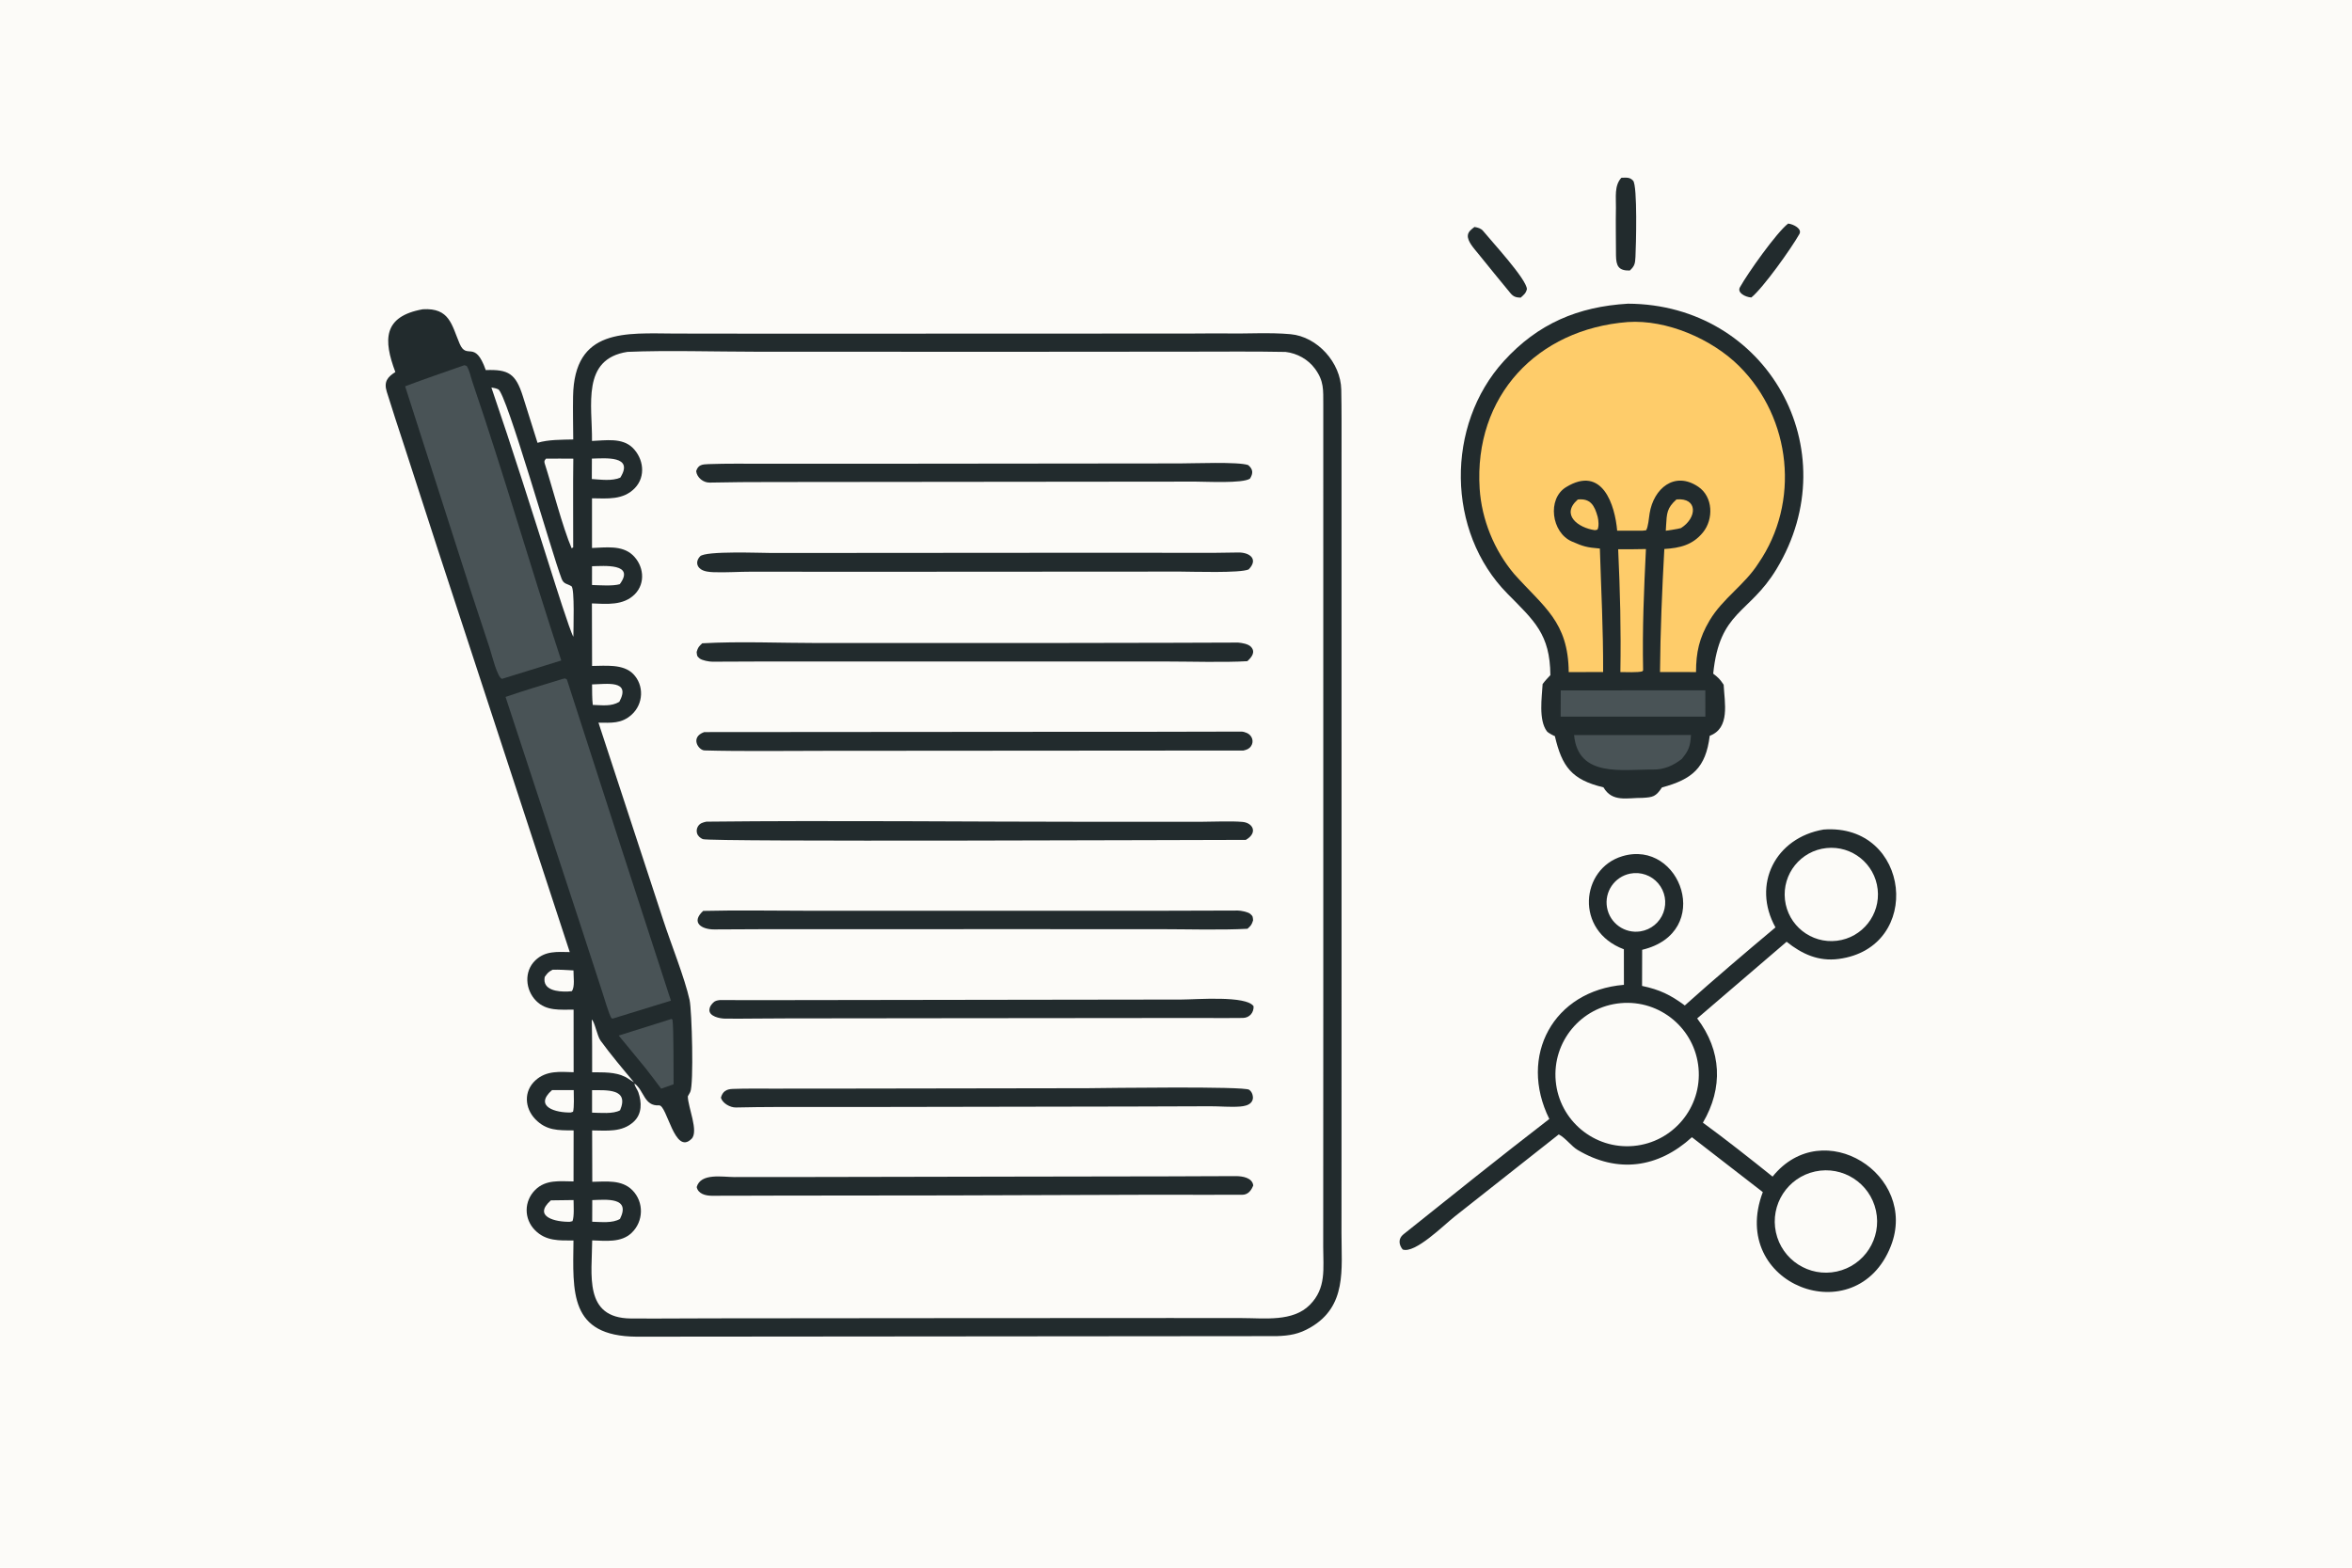 <?xml version="1.0" encoding="utf-8" ?><svg xmlns="http://www.w3.org/2000/svg" xmlns:xlink="http://www.w3.org/1999/xlink" width="1536" height="1024" viewBox="0 0 1536 1024"><path fill="#FCFBF8" d="M0 0L1536 0L1536 1024L0 1024L0 0Z"/><path fill="#222B2D" d="M276.117 202.007C293.671 200.963 294.922 212.183 300.178 224.505C304.879 235.528 310.047 221.33 317.242 241.74C332.1 241.173 336.778 244.096 341.419 258.7C344.633 268.813 347.807 279.127 351.036 289.243C358.051 287.08 366.954 287.243 374.36 287.055C374.294 277.735 374.09 268.279 374.247 258.972C375.004 214.128 408.465 217.722 441.005 217.876L490.602 217.938L656.809 217.922L779.278 217.853C786.359 217.835 793.502 217.723 800.572 217.794C814.485 218.079 828.944 217.033 842.776 218.289C860.418 219.891 875.592 236.953 875.927 254.498C876.19 268.219 876.114 281.79 876.112 295.432L876.105 369.88L876.119 600.324L876.098 758.39L876.077 805.641C876.062 829.197 879.695 853.221 855.79 867.102C848.324 871.438 842.332 872.442 833.827 872.74L415.722 873.108C371.633 872.771 374.126 843.978 374.516 810.267C365.142 810.304 356.507 810.724 349.416 803.59C342.02 796.15 342.151 784.55 349.545 777.208C356.472 770.329 365.603 771.626 374.557 771.691L374.61 738.37L374.149 738.368C364.521 738.309 356.851 738.525 349.65 731.108C342.584 723.831 341.87 712.81 349.633 705.735C356.89 699.12 365.586 700.101 374.618 700.362L374.594 659.494C365.863 659.451 356.84 660.562 350.112 653.751C343.041 646.595 342.082 634.494 349.641 627.236C356.128 621.008 363.746 621.762 372.081 621.889L286.381 360.302L264.026 291.352C260.177 279.532 256.231 267.718 252.571 255.842C250.569 249.347 253.053 246.242 258.189 243.021C250.333 222.137 250.033 206.679 276.117 202.007Z"/><path fill="#FCFBF8" d="M409.788 229.838C435.024 228.746 467.428 229.716 493.287 229.732L655.924 229.787L778.769 229.692C799.018 229.676 819.328 229.485 839.56 229.876C847.18 230.755 854.301 234.783 858.714 240.78C864.762 248.998 864.124 254.633 864.184 264.395L864.195 654.269L864.157 777.06L864.134 814.331C864.123 828.662 866.283 841.324 855.419 852.302C844.313 863.526 825.872 860.966 811.214 860.958L764.657 860.915L600.563 861.004L466.077 861.128L428.184 861.26C422.761 861.278 417.324 861.278 411.902 861.221C381.007 860.897 386.615 832.572 386.736 810.208C395.503 810.453 405.67 811.869 412.542 805.255C420.352 797.737 420.628 785.204 412.997 777.452C406.065 770.41 395.853 771.818 386.796 771.944L386.696 738.383C396.165 738.448 406.207 739.774 413.838 732.707C419.378 727.577 419.159 720.041 416.838 713.374C416.175 711.469 414.349 709.42 414.385 707.731C420.725 712.364 420.557 722.59 430.397 722.016C435.687 721.708 440.478 755.027 451.641 743.854C456.445 739.045 449.221 723.044 449.189 716.128C449.739 715.194 450.281 714.259 450.766 713.289C453.19 708.435 451.839 659.996 450.34 653.165C447.208 638.894 437.928 615.801 433.127 600.988L390.84 472.037C399.229 472.095 405.827 472.837 412.499 466.819C420.248 459.829 420.788 447.654 413.511 440.212C406.956 433.508 395.179 434.957 386.663 434.994L386.553 394.145C396.146 394.524 407.069 395.672 414.521 388.196C421.856 380.836 420.386 369.216 413.067 362.46C406.077 356.008 395.481 357.639 386.615 357.937L386.611 325.485C396.592 325.588 407.054 326.761 414.669 318.75C421.908 311.136 420.278 299.453 413.111 292.448C406.281 285.772 395.446 287.68 386.606 288.026C386.875 264.839 379.541 234.445 409.788 229.838Z"/><path fill="#222B2D" d="M459.875 478.191L688.418 478.012C729.029 478 769.772 478.036 810.392 477.867C811.787 477.836 813.014 478.216 814.276 478.763C817.627 480.218 819.152 484.206 817.018 487.336C815.734 489.22 814.234 489.708 812.062 490.234L537.956 490.432C515.897 490.443 483.186 490.842 460.087 490.173C456.123 490.058 450.493 481.574 459.875 478.191Z"/><path fill="#222B2D" d="M504.339 361.204L709.407 361.057L780.092 361.095C789.589 361.109 799.071 361.129 808.563 360.885C815.901 360.696 822.114 365.12 815.443 371.95C809.915 374.449 778.88 373.386 770.625 373.359L560.536 373.483L490.896 373.425C482.637 373.415 474.297 374.041 466.053 373.755C463.386 373.662 459.894 373.359 457.663 371.793C456.255 370.805 455.331 369.476 455.282 367.715C455.237 366.116 456.124 364.501 457.206 363.387C460.824 359.661 497.281 361.224 504.339 361.204Z"/><path fill="#222B2D" d="M458.607 420.197C482.61 418.826 510.391 420.023 534.724 420.025L678.432 420.018L766.232 419.86C780.231 419.818 794.548 419.734 808.561 419.721C811.13 419.943 815.189 420.607 816.963 422.505C820.167 425.934 817.372 429.32 814.592 431.88C799.656 432.787 776.803 432.089 761.062 432.086L659.013 432.081L526.669 432.084C506.251 432.086 485.681 432.068 465.254 432.216C463.137 432.231 458.462 431.367 456.879 430.086C454.943 428.52 455.216 427.967 454.953 425.836C455.905 422.744 456.246 422.441 458.607 420.197Z"/><path fill="#222B2D" d="M657.274 768.562L764.84 768.387C778.929 768.43 792.984 768.171 807.059 768.228C811.414 768.246 817.809 769.226 818.451 774.307C817.201 777.557 815.087 780.381 811.301 780.413C804.249 780.474 797.171 780.436 790.118 780.434L746.287 780.422L619.125 780.832L509.097 780.953C494.325 780.906 479.581 781.14 464.823 781.056C460.748 781.033 455.912 779.81 454.989 775.374C457.596 766.028 471.874 768.83 479.52 768.84L520.815 768.821L657.274 768.562Z"/><path fill="#222B2D" d="M459.204 594.992C481.661 594.429 506.45 594.906 529.094 594.904L661.948 594.896L762.313 594.885C777.575 594.882 792.998 594.854 808.273 594.756C810.283 594.743 815.021 595.668 816.519 596.958C818.392 598.569 818.121 599.055 818.345 601.169C817.353 604.195 817.03 604.488 814.682 606.668C797.801 607.614 774.229 606.936 756.948 606.931L650.282 606.922L524.472 606.941C505.131 606.946 485.799 606.951 466.46 607.098C458.37 607.159 450.884 602.71 459.204 594.992Z"/><path fill="#222B2D" d="M461.274 536.708C545.455 535.798 631.564 536.787 715.843 536.796L785.1 536.77C793.096 536.759 803.514 536.205 811.372 536.862C818.185 537.431 821.688 543.896 813.604 548.605C783.92 548.592 463.205 550.003 458.952 548.11C457.257 547.355 455.735 546.088 455.2 544.247C454.781 542.807 454.976 541.223 455.73 539.93C457.024 537.709 458.906 537.244 461.274 536.708Z"/><path fill="#222B2D" d="M770.459 302.699C779.312 302.726 808.757 301.48 815.151 303.788C818.459 306.581 818.431 309.217 816.307 312.647C811.436 315.908 787.601 314.575 780.68 314.581L713.227 314.645L504.187 314.856C490.595 314.847 477.077 314.932 463.505 315.226C459.362 315.316 455.162 312.045 454.632 307.758C455.949 303.541 458.577 303.301 462.682 303.154C474.921 302.716 487.234 302.906 499.486 302.918L564.073 302.916L770.459 302.699Z"/><path fill="#222B2D" d="M666.767 653.033L771.589 652.888C780.87 652.895 814.016 650.097 818.677 657.298C818.846 661.506 815.972 664.851 811.636 664.914C804.678 665.016 797.705 664.963 790.744 664.964L747.75 664.963L614.812 665.087L514.057 665.202C500.53 665.168 487.034 665.496 473.528 665.363C470.148 665.33 462.905 663.915 463.291 659.466C463.458 657.539 464.36 656.411 465.652 655.024C466.861 653.726 468.294 653.447 470.056 653.239C491.206 653.33 512.652 653.252 533.768 653.229L666.767 653.033Z"/><path fill="#222B2D" d="M710.59 710.807C723.148 710.681 812.518 709.423 815.793 711.828C817.327 712.955 818.039 714.591 818.224 716.455C818.364 717.865 817.906 719.218 816.952 720.24C815.261 722.053 812.323 722.578 809.948 722.771C803.601 723.288 796.777 722.578 790.359 722.608L738.771 722.775L577.875 723.053L507.87 723.069C498.752 723.079 489.711 723.198 480.6 723.394C476.949 723.472 471.959 720.784 470.789 717.042C471.885 712.989 474.246 711.425 478.471 711.276C487.222 710.966 496.019 711.098 504.781 711.092L554.048 711.054L710.59 710.807Z"/><path fill="#495356" d="M367.421 443.474L369.04 443.148C369.434 443.38 369.827 443.613 370.221 443.845C388.815 501.631 420.555 599.853 438.153 653.625L400.152 665.328L399.301 665.072C397.668 662.492 394.53 651.611 393.327 647.971L378.584 602.684L330.158 455.228C342.453 450.97 354.972 447.265 367.421 443.474Z"/><path fill="#495356" d="M303.29 238.54L304.838 239.095C306.941 242.87 307.222 245.674 308.569 249.623C329.078 309.745 346.689 371.101 366.542 431.43L327.9 443.413C324.855 442.921 320.999 427.075 319.817 423.472L307.223 385.268L264.572 252.322C277.302 247.521 290.43 243.047 303.29 238.54Z"/><path fill="#495356" d="M438.585 665.543L439.159 666.069C440.01 670.892 439.815 701.402 439.89 708.241L431.783 711.12C428.555 706.713 424.988 702.181 421.656 697.82L404.064 676.416L438.585 665.543Z"/><path fill="#FCFBF8" d="M320.91 253.11C322.48 253.366 323.917 253.614 325.371 254.289C330.814 256.817 360.434 361.777 366.775 378.065C368.193 381.709 370.497 381.19 373.187 382.927C375.379 384.343 374.457 411.38 374.449 415.942C372.151 412.065 362.026 379.785 360.139 373.83C347.294 333.287 334.698 293.378 320.91 253.11Z"/><path fill="#FCFBF8" d="M356.578 299.596C362.39 299.486 368.559 299.598 374.403 299.605C374.13 318.727 374.389 338.326 374.327 357.505L373.333 358.147C367.511 344.71 360.434 317.332 355.692 302.606C355.204 301.09 355.811 300.551 356.578 299.596Z"/><path fill="#FCFBF8" d="M386.457 665.978C388.373 667.314 389.946 676.638 392.171 679.696C398.81 688.819 406.826 698.344 414.032 706.924C412.36 706.088 410.227 704.356 408.197 703.35C401.613 700.089 393.899 700.489 386.703 700.411C386.713 688.899 386.745 677.49 386.457 665.978Z"/><path fill="#FCFBF8" d="M386.538 299.56C395.063 299.391 414.252 297.342 405.08 311.999C399.597 314.336 392.515 313.286 386.499 312.899L386.538 299.56Z"/><path fill="#FCFBF8" d="M386.651 712.085C396.088 712.175 411.044 710.848 404.949 725.223C400.511 727.758 392.011 726.875 386.652 726.769L386.651 712.085Z"/><path fill="#FCFBF8" d="M386.783 783.89C395.78 783.645 412.116 781.722 404.892 796.191C399.889 799.112 392.709 798.164 386.737 798.029L386.783 783.89Z"/><path fill="#FCFBF8" d="M386.645 447.052C396.049 446.888 412.287 443.889 404.451 458.426C399.13 461.586 393.414 460.621 387.12 460.445C386.633 456.265 386.701 451.317 386.645 447.052Z"/><path fill="#FCFBF8" d="M360.881 633.42C365.057 633.243 370.265 633.649 374.515 633.863C374.44 637.533 375.603 644.759 373.4 647.429L370.687 647.659C364.512 647.857 354.042 646.98 355.737 638.096C357.635 635.538 357.979 634.928 360.881 633.42Z"/><path fill="#FCFBF8" d="M360.521 712.037L374.675 712.032C374.706 715.411 375.058 723.314 374.23 726.179L372.776 726.658C363.035 726.963 348.347 722.851 360.521 712.037Z"/><path fill="#FCFBF8" d="M386.623 369.861C394.276 369.705 414.971 367.763 404.743 381.584C400.246 382.919 391.588 382.271 386.615 382.118L386.623 369.861Z"/><path fill="#FCFBF8" d="M359.749 784.069L374.574 783.872C374.59 787.499 375.079 794.587 373.869 797.632L372.187 798.049C363.087 798.305 347.606 794.837 359.749 784.069Z"/><path fill="#222B2D" d="M1063.16 198.367C1153.82 198.715 1207.38 293.631 1160.18 371.697C1142.27 401.334 1123.01 398.745 1118.83 440.022C1122.49 442.921 1123.03 443.412 1125.65 447.251C1126.26 459.162 1130 475.558 1116.56 480.615C1113.98 501.519 1105.19 509.025 1085.37 514.351C1081.33 520.393 1079.53 520.749 1072.69 521.161C1062.63 521.076 1052.94 524.228 1047.16 514.293C1026.36 509.315 1020.09 500.75 1015.42 480.816C1015.46 480.982 1011.08 478.833 1010.22 477.683C1004.66 470.278 1006.94 455.446 1007.43 446.821C1009.01 444.65 1010.67 442.952 1012.49 440.997C1012.28 414.195 1001.92 405.485 984.438 387.77C944.516 347.321 944.004 277.785 982.067 235.883C1004.33 211.376 1030.52 200.303 1063.16 198.367Z"/><path fill="#FECC6A" d="M1063 210.353C1088.46 208.607 1118.1 221.467 1135.91 239.265C1169.93 273.266 1175.73 328.132 1148.35 367.936C1139.39 382.067 1125.08 390.806 1116.5 405.236C1109.67 416.735 1107.64 426.053 1107.61 438.994L1084.09 438.966C1084.32 412.012 1085.43 385.521 1086.91 358.602C1097.04 357.951 1105.4 356.039 1112.14 347.757C1119.15 339.127 1118.8 324.541 1109.1 317.955C1093.56 307.416 1079.86 319.152 1077.29 335.408C1076.84 338.169 1076.38 344.376 1074.99 346.382L1072.69 346.637L1056.11 346.658C1054.71 330.156 1046.61 303.539 1022.69 318.229C1010.25 325.871 1013.2 347.884 1026.48 353.671C1034.04 356.967 1036.16 357.583 1044.81 358.303C1045.67 386.499 1047.03 410.178 1046.94 438.969L1024.47 439.007C1024.15 406.032 1008.21 396.616 988.845 374.923C975.798 359.476 967.593 339.299 966.307 319.191C962.438 258.663 1003.85 214.971 1063 210.353Z"/><path fill="#495356" d="M1019.27 450.954L1113.68 450.94L1113.71 468.09L1019.2 468.106L1019.27 450.954Z"/><path fill="#495356" d="M1027.97 480.143L1104.31 480.105C1103.89 487.476 1102.86 490.214 1098.3 495.756C1092.78 500.043 1086.87 502.728 1079.68 502.66C1059.44 502.468 1030.59 508.118 1027.97 480.143Z"/><path fill="#FECC6A" d="M1056.77 358.783C1062.74 358.871 1068.91 358.708 1074.9 358.63C1073.56 386.221 1072.51 410.328 1073.05 437.88L1072.5 438.523C1069.61 439.359 1061.61 439.013 1058.2 438.986C1058.67 410.658 1058.03 386.888 1056.77 358.783Z"/><path fill="#FECC6A" d="M1094.84 326.224C1108.82 324.952 1108.47 338.176 1097.78 344.935C1095.31 345.647 1090.58 346.252 1087.86 346.677L1088.05 343.433C1088.52 335.338 1088.52 331.874 1094.84 326.224Z"/><path fill="#FECC6A" d="M1030.4 326.277C1038.63 325.386 1041.34 330.127 1043.38 337.606C1043.94 339.689 1044.34 344.104 1043.21 345.97L1041.57 346.313C1030.6 344.777 1019.08 336.156 1030.4 326.277Z"/><path fill="#222B2D" d="M1190.92 541.846C1247.8 537.61 1256.48 619.07 1200.71 626.384C1187.65 628.097 1176.83 623.224 1166.77 615.147L1108.36 665.222C1124.35 686.303 1125.44 710.628 1112.1 733.328C1126.46 743.781 1143.72 757.391 1157.6 768.547C1190.66 727.573 1253.09 767.518 1234.83 813.936C1212.33 871.136 1128.32 839.316 1151.22 778.672L1104.92 742.819C1082.92 762.905 1056.39 766.685 1030.27 751.123C1026.25 748.734 1022.31 743.212 1017.96 740.988L949.866 794.728C942.929 800.214 924.055 819.091 916.029 816.162C913.406 812.952 913.094 809.003 916.484 806.291C948.032 781.047 979.826 755.565 1011.8 730.903C991.405 689.754 1014.37 647.113 1060.52 643.279L1060.49 620.064C1028.21 607.996 1032.24 567.411 1059.48 559.269C1097.73 547.839 1119.53 609.137 1072.43 620.408L1072.37 643.994C1083.9 646.404 1090.93 649.862 1100.28 656.75C1119.18 639.804 1140.01 622.079 1159.49 605.769C1143.92 577.723 1159.46 547.168 1190.92 541.846Z"/><path fill="#FCFBF8" d="M1058.42 655.243C1084.16 652.928 1106.91 671.914 1109.24 697.659C1111.57 723.404 1092.6 746.17 1066.87 748.521C1041.1 750.874 1018.32 731.881 1015.98 706.11C1013.65 680.34 1032.65 657.56 1058.42 655.243Z"/><path fill="#FCFBF8" d="M1185.41 765.195C1203.44 761.307 1221.22 772.773 1225.12 790.811C1229.02 808.849 1217.56 826.634 1199.53 830.545C1181.49 834.459 1163.68 822.992 1159.78 804.938C1155.88 786.884 1167.36 769.086 1185.41 765.195Z"/><path fill="#FCFBF8" d="M1192.8 553.942C1209.44 552.206 1224.36 564.208 1226.23 580.831C1228.11 597.454 1216.24 612.48 1199.63 614.495C1182.83 616.534 1167.59 604.484 1165.69 587.663C1163.8 570.842 1175.97 555.698 1192.8 553.942Z"/><path fill="#FCFBF8" d="M1064.61 570.641C1071.4 569.29 1078.4 571.717 1082.9 576.987C1087.4 582.257 1088.71 589.548 1086.31 596.052C1083.92 602.556 1078.2 607.259 1071.35 608.35C1061.05 609.993 1051.33 603.081 1049.49 592.806C1047.65 582.532 1054.37 572.676 1064.61 570.641Z"/><path fill="#222B2D" d="M1058.86 116.113C1059.81 116.061 1060.77 116.015 1061.72 116.026C1063.75 116.049 1065.12 116.48 1066.51 118.002C1069.48 121.256 1068.42 160.923 1068.06 167.737C1067.83 171.967 1067.63 173.75 1064.35 176.706C1056.96 176.86 1055.44 173.669 1055.34 166.881C1055.33 156.491 1055.09 146.02 1055.3 135.633C1055.43 128.881 1054.1 121.256 1058.86 116.113Z"/><path fill="#222B2D" d="M1167.78 146.026C1171.46 146.493 1177.01 149.495 1175.12 152.855C1169.78 162.337 1151.35 188.189 1143.73 194.315C1139.73 194.056 1134.31 191.185 1136.28 187.638C1141.4 178.432 1160.23 151.815 1167.78 146.026Z"/><path fill="#222B2D" d="M962.914 148.257C965.103 148.602 967.209 149.17 968.629 150.927C973.69 157.194 997.041 182.38 997.169 188.869C996.444 191.68 995.185 192.502 993.083 194.429C990.17 194.347 988.373 193.852 986.444 191.527C979.346 182.899 972.237 174.247 965.241 165.536C962.814 162.515 958.196 157.649 958.595 153.686C958.845 151.208 961.083 149.687 962.914 148.257Z"/></svg>
